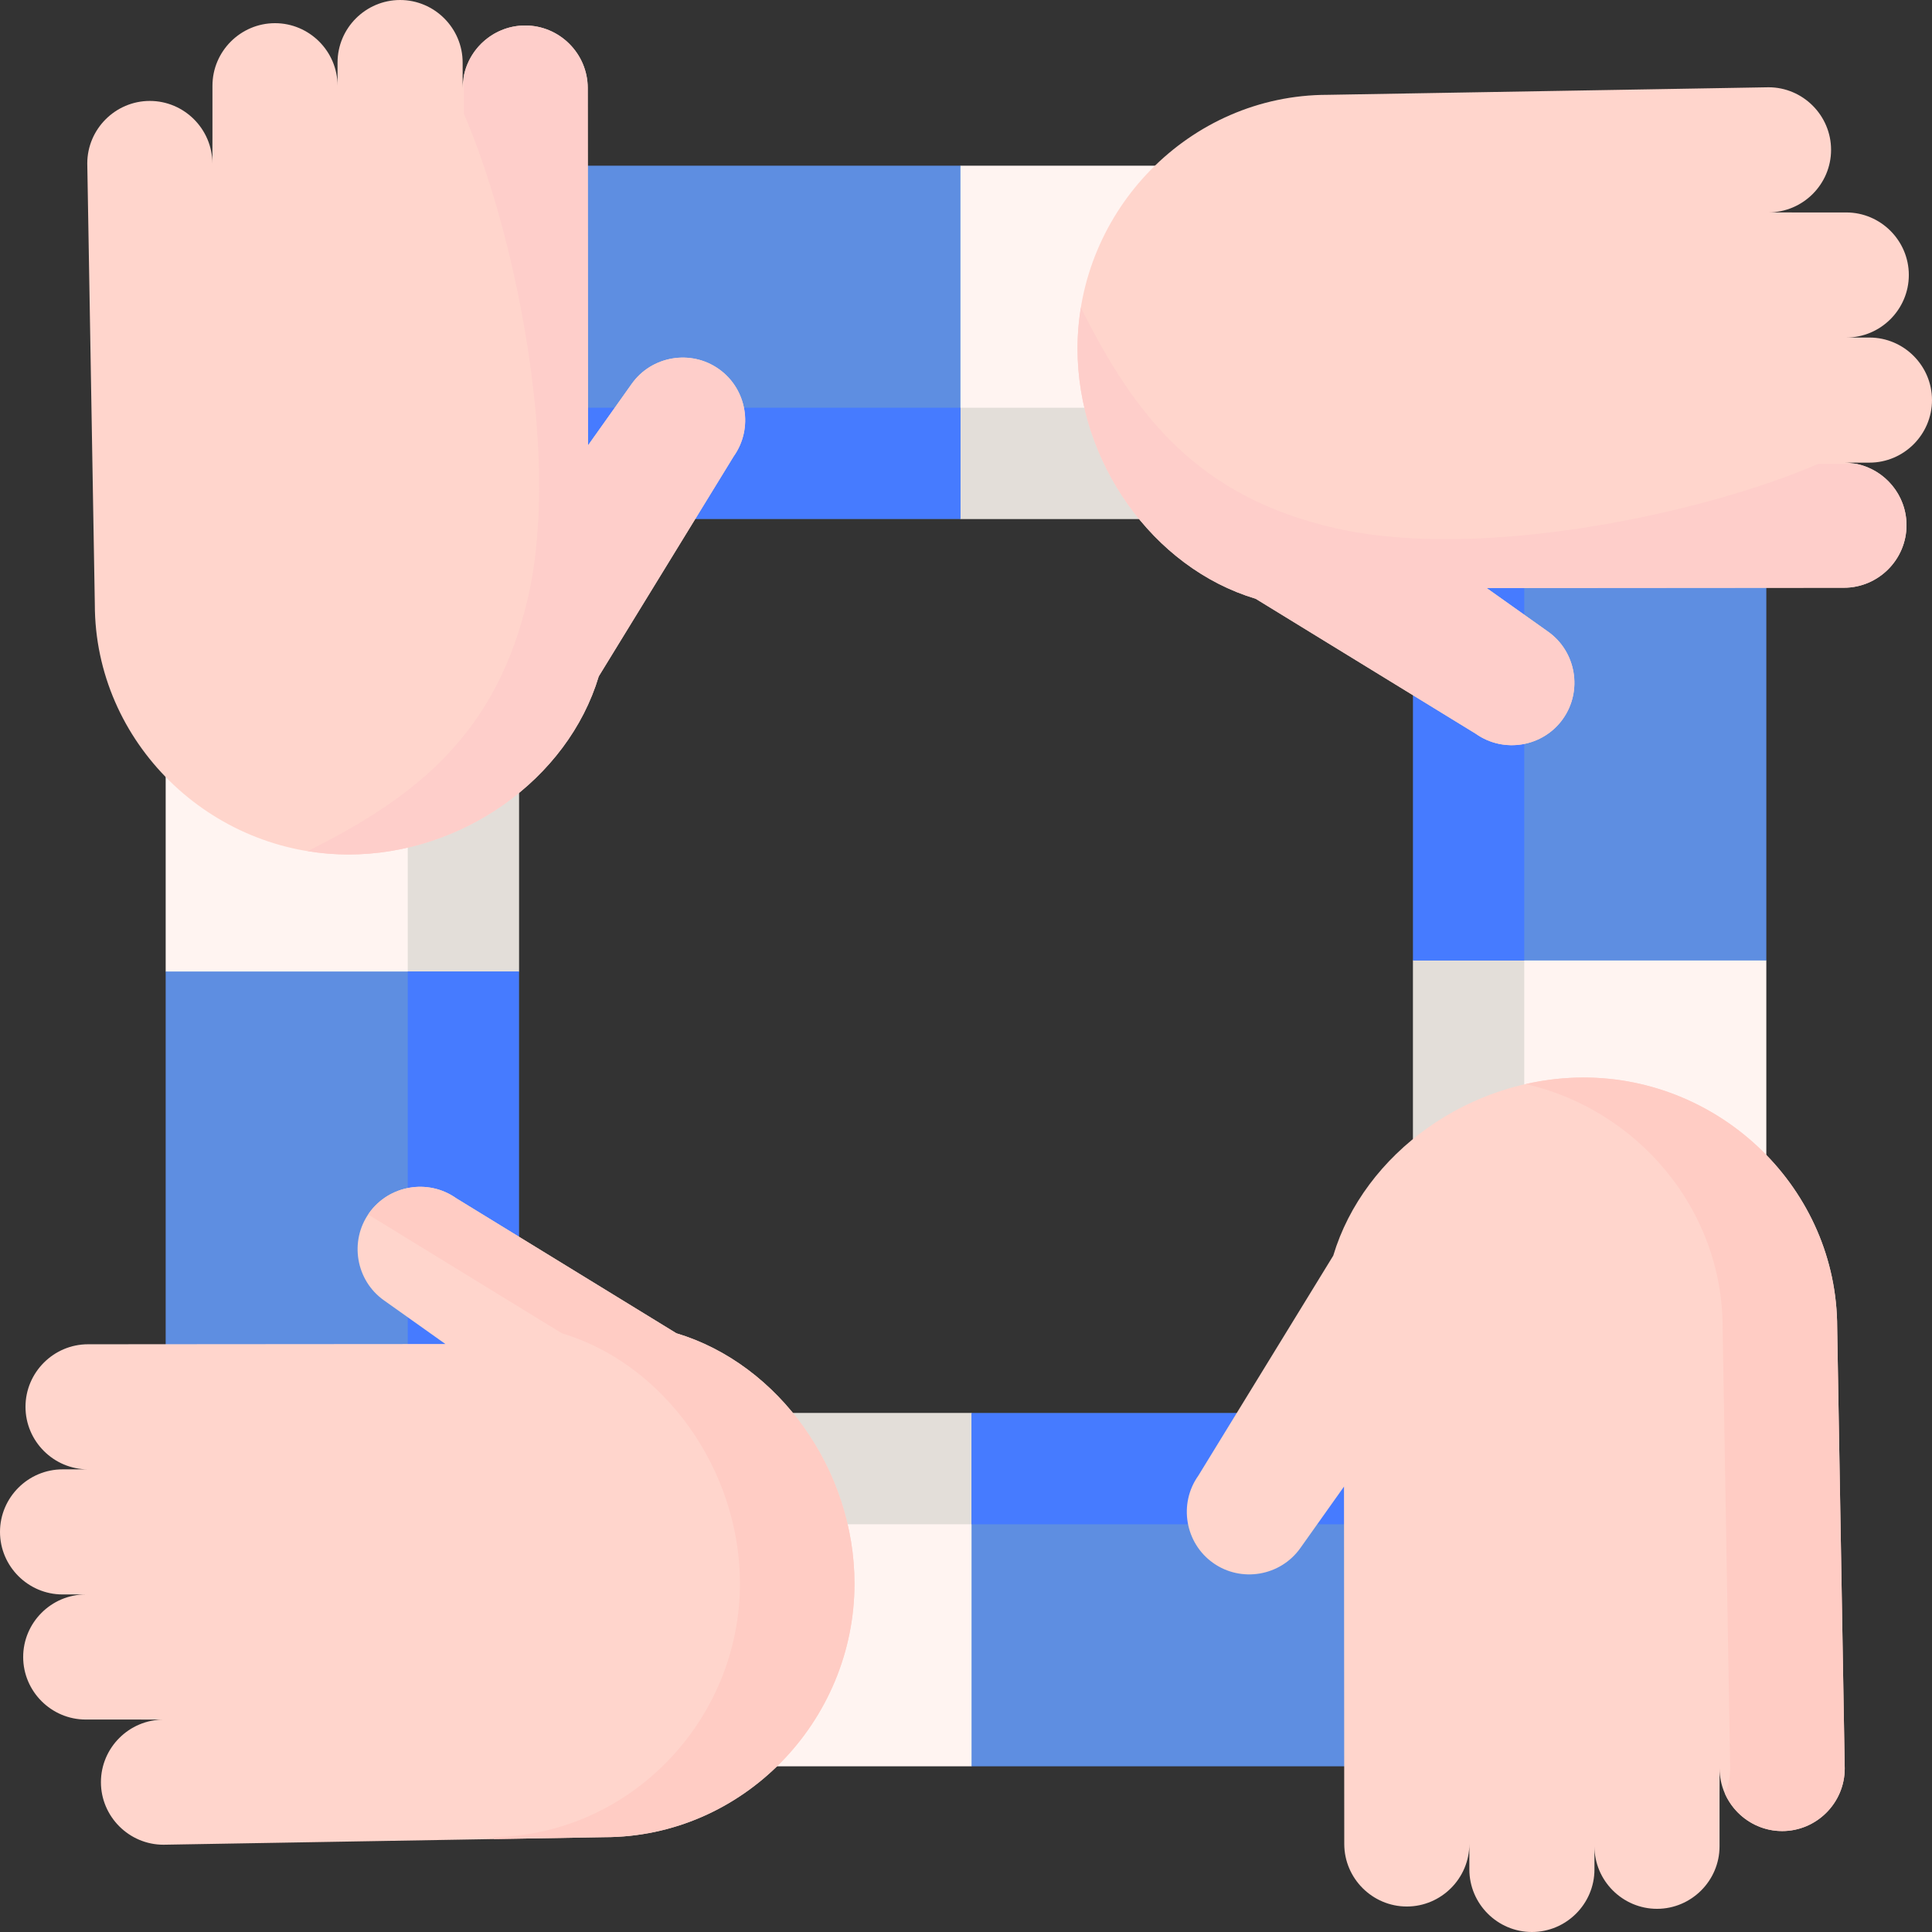 <?xml version="1.0" encoding="iso-8859-1"?>
<!-- Generator: Adobe Illustrator 21.0.0, SVG Export Plug-In . SVG Version: 6.00 Build 0)  -->
<svg version="1.1" id="Capa_1" xmlns="http://www.w3.org/2000/svg" xmlns:xlink="http://www.w3.org/1999/xlink" x="0px" y="0px"
	 viewBox="0 0 506 506" style="enable-background:new 0 0 506 506;" xml:space="preserve">
<rect x="0" y="0" width="506" height="506" fill="#333333" stroke="none"/>
<g>
	<g>
		<polygon style="fill:#FFF4F1;" points="251.51,135.891 337.791,135.891 337.791,43.392 251.51,43.392 235.227,88.27 		"/>
	</g>
	<g>
		<polygon style="fill:#E3DED9;" points="337.791,106.792 232.354,106.792 251.51,135.891 337.791,135.891 		"/>
	</g>
	<g>
		<path style="fill:#5E8EE1;" d="M251.55,43.392H83.128c-14.153,0-25.627,11.474-25.627,25.627v41.245
			c0,14.153,11.474,25.627,25.627,25.627H251.55V43.392z"/>
	</g>
	<g>
		<path style="fill:#467BFF;" d="M251.55,106.792H83.453c-14.333,0-25.952-11.619-25.952-25.952v29.099
			c0,14.333,11.619,25.952,25.952,25.952H251.55V106.792z"/>
	</g>
	<g>
		<g>
			<polygon style="fill:#FFF4F1;" points="135.891,254.49 135.891,168.209 43.392,168.209 43.392,254.49 88.27,270.773 			"/>
		</g>
		<g>
			<polygon style="fill:#E3DED9;" points="106.792,168.209 106.792,273.646 135.891,254.49 135.891,168.209 			"/>
		</g>
		<g>
			<path style="fill:#5E8EE1;" d="M43.392,254.45v168.422c0,14.153,11.474,25.627,25.627,25.627h41.245
				c14.153,0,25.627-11.474,25.627-25.627V254.45H43.392z"/>
		</g>
		<g>
			<path style="fill:#467BFF;" d="M106.792,254.45v168.097c0,14.333-11.619,25.952-25.952,25.952h29.099
				c14.333,0,25.952-11.619,25.952-25.952V254.45H106.792z"/>
		</g>
		<g>
			<path style="fill:#FFD5CC;" d="M188.288,96.666c-7.346-5.217-17.624-3.475-22.841,3.871l-11.446,16.118l-0.07-93.596
				c0-9.01-7.372-16.382-16.382-16.382c-9.01,0-16.382,7.372-16.382,16.382v-6.677c0-9.01-7.372-16.381-16.381-16.381h0
				c-9.01,0-16.381,7.372-16.381,16.381v6.07c0-9.01-7.372-16.381-16.382-16.381c-9.01,0-16.381,7.372-16.381,16.381v13.382
				l-0.022,6.982c0-9.01-7.372-16.382-16.381-16.382c-9.01,0-16.382,7.372-16.382,16.382l1.977,115.466
				c0,36.183,30.262,65.514,66.445,65.514h0c29.627,0,57.44-19.671,65.539-46.661l35.342-57.628
				C197.376,112.161,195.634,101.882,188.288,96.666z"/>
		</g>
		<g>
			<path style="fill:#FECECA;" d="M188.288,96.666c-7.346-5.217-17.624-3.475-22.841,3.871l-11.446,16.118l-0.07-93.596
				c0-9.01-7.372-16.382-16.382-16.382c-7.882,0-14.511,5.642-16.046,13.088v10.072c12.98,29.904,25.436,88.286,16.887,126.173
				c-8.166,36.189-29.378,52.719-57.837,66.903c3.5,0.572,7.08,0.884,10.725,0.884h0c29.627,0,57.44-19.671,65.539-46.661
				l35.342-57.628C197.376,112.161,195.634,101.882,188.288,96.666z"/>
		</g>
	</g>
	<g>
		<g>
			<polygon style="fill:#FFF4F1;" points="254.49,370.109 168.209,370.109 168.209,462.608 254.49,462.608 270.773,417.73 			"/>
		</g>
		<g>
			<polygon style="fill:#E3DED9;" points="168.209,399.208 273.646,399.208 254.49,370.109 168.209,370.109 			"/>
		</g>
		<g>
			<path style="fill:#5E8EE1;" d="M254.45,462.608h168.422c14.153,0,25.627-11.474,25.627-25.627v-41.245
				c0-14.153-11.474-25.627-25.627-25.627H254.45V462.608z"/>
		</g>
		<g>
			<path style="fill:#467BFF;" d="M254.45,399.208h168.097c14.333,0,25.952,11.619,25.952,25.952v-29.099
				c0-14.333-11.619-25.952-25.952-25.952H254.45V399.208z"/>
		</g>
		<g>
			<path style="fill:#FFD5CC;" d="M96.666,317.712c-5.217,7.346-3.475,17.624,3.871,22.841l16.118,11.446l-93.596,0.07
				c-9.01,0-16.382,7.372-16.382,16.382c0,9.01,7.372,16.382,16.382,16.382h-6.677C7.372,384.832,0,392.203,0,401.213v0
				c0,9.01,7.372,16.381,16.381,16.381h6.07c-9.01,0-16.381,7.372-16.381,16.382c0,9.01,7.372,16.381,16.381,16.381h13.382
				l6.982,0.022c-9.01,0-16.382,7.372-16.382,16.381c0,9.01,7.372,16.382,16.382,16.382l115.466-1.977
				c36.183,0,65.514-30.262,65.514-66.445v0c0-29.627-19.671-57.44-46.661-65.539l-57.628-35.342
				C112.161,308.624,101.882,310.366,96.666,317.712z"/>
		</g>
		<path style="fill:#FFCCC4;" d="M177.135,349.183l-57.628-35.342c-7.346-5.217-17.625-3.475-22.841,3.871
			c-0.086,0.122-0.155,0.25-0.238,0.374l50.707,31.098c26.99,8.099,46.661,35.912,46.661,65.539
			c0,35.83-28.767,65.835-64.462,66.417v0.523l28.948-0.496c36.182,0,65.514-30.262,65.514-66.445
			C223.796,385.095,204.125,357.282,177.135,349.183z"/>
	</g>
	<g>
		<g>
			<polygon style="fill:#FFF4F1;" points="370.109,251.51 370.109,337.791 462.608,337.791 462.608,251.51 417.73,235.227 			"/>
		</g>
		<g>
			<polygon style="fill:#E3DED9;" points="399.208,337.791 399.208,232.354 370.109,251.51 370.109,337.791 			"/>
		</g>
		<g>
			<path style="fill:#5E8EE1;" d="M462.608,251.55V83.128c0-14.153-11.474-25.627-25.627-25.627h-41.245
				c-14.153,0-25.627,11.474-25.627,25.627V251.55H462.608z"/>
		</g>
		<g>
			<path style="fill:#467BFF;" d="M399.208,251.55V83.453c0-14.333,11.619-25.952,25.952-25.952h-29.099
				c-14.333,0-25.952,11.619-25.952,25.952V251.55H399.208z"/>
		</g>
		<g>
			<path style="fill:#FFD5CC;" d="M317.712,409.335c7.346,5.217,17.624,3.475,22.841-3.871l11.446-16.118l0.07,93.596
				c0,9.01,7.372,16.382,16.382,16.382c9.01,0,16.382-7.372,16.382-16.382v6.677c0,9.01,7.372,16.381,16.381,16.381h0
				c9.01,0,16.381-7.372,16.381-16.381v-6.07c0,9.01,7.372,16.381,16.382,16.381c9.01,0,16.381-7.372,16.381-16.381v-13.382
				l0.022-6.982c0,9.01,7.372,16.382,16.381,16.382c9.01,0,16.382-7.372,16.382-16.382l-1.977-115.466
				c0-36.183-30.262-65.514-66.445-65.514h0c-29.627,0-57.44,19.671-65.539,46.661l-35.342,57.628
				C308.624,393.839,310.366,404.118,317.712,409.335z"/>
		</g>
		<g>
			<path style="fill:#FFCCC4;" d="M481.166,347.718c0-36.182-30.262-65.514-66.445-65.514h0c-5.119,0-10.181,0.6-15.099,1.711
				c29.219,6.73,51.544,32.73,51.544,63.803l1.977,115.467c0,2.325-0.498,4.536-1.381,6.544c2.539,5.775,8.315,9.837,15,9.837
				c9.01,0,16.381-7.372,16.381-16.382L481.166,347.718z"/>
		</g>
		<g>
			<line style="fill:#FFD5CC;" x1="417.625" y1="485.065" x2="417.625" y2="411.699"/>
		</g>
		<g>
			<line style="fill:#FFD5CC;" x1="450.454" y1="477.038" x2="450.454" y2="424.585"/>
		</g>
	</g>
	<g>
		<path style="fill:#FFD5CC;" d="M409.335,188.288c5.217-7.346,3.475-17.624-3.871-22.841l-16.118-11.446l93.596-0.07
			c9.01,0,16.382-7.372,16.382-16.382c0-9.01-7.372-16.382-16.382-16.382h6.677c9.01,0,16.381-7.372,16.381-16.381v0
			c0-9.01-7.372-16.381-16.381-16.381h-6.07c9.01,0,16.381-7.372,16.381-16.382c0-9.01-7.372-16.381-16.381-16.381h-13.382
			l-6.982-0.022c9.01,0,16.382-7.372,16.382-16.381c0-9.01-7.372-16.382-16.382-16.382l-115.466,1.977
			c-36.183,0-65.514,30.262-65.514,66.445v0c0,29.627,19.671,57.44,46.661,65.539l57.628,35.342
			C393.839,197.376,404.118,195.634,409.335,188.288z"/>
	</g>
	<g>
		<path style="fill:#FECECA;" d="M409.334,188.288c5.217-7.346,3.475-17.624-3.871-22.841l-16.118-11.446l93.596-0.07
			c9.01,0,16.382-7.372,16.382-16.382c0-7.882-5.642-14.511-13.088-16.046h-10.072c-29.904,12.98-88.286,25.436-126.173,16.887
			c-36.189-8.166-52.719-29.378-66.903-57.837c-0.572,3.5-0.884,7.08-0.884,10.725v0c0,29.627,19.671,57.44,46.661,65.539
			l57.628,35.342C393.839,197.376,404.118,195.634,409.334,188.288z"/>
	</g>
</g>
<g>
</g>
<g>
</g>
<g>
</g>
<g>
</g>
<g>
</g>
<g>
</g>
<g>
</g>
<g>
</g>
<g>
</g>
<g>
</g>
<g>
</g>
<g>
</g>
<g>
</g>
<g>
</g>
<g>
</g>
</svg>
